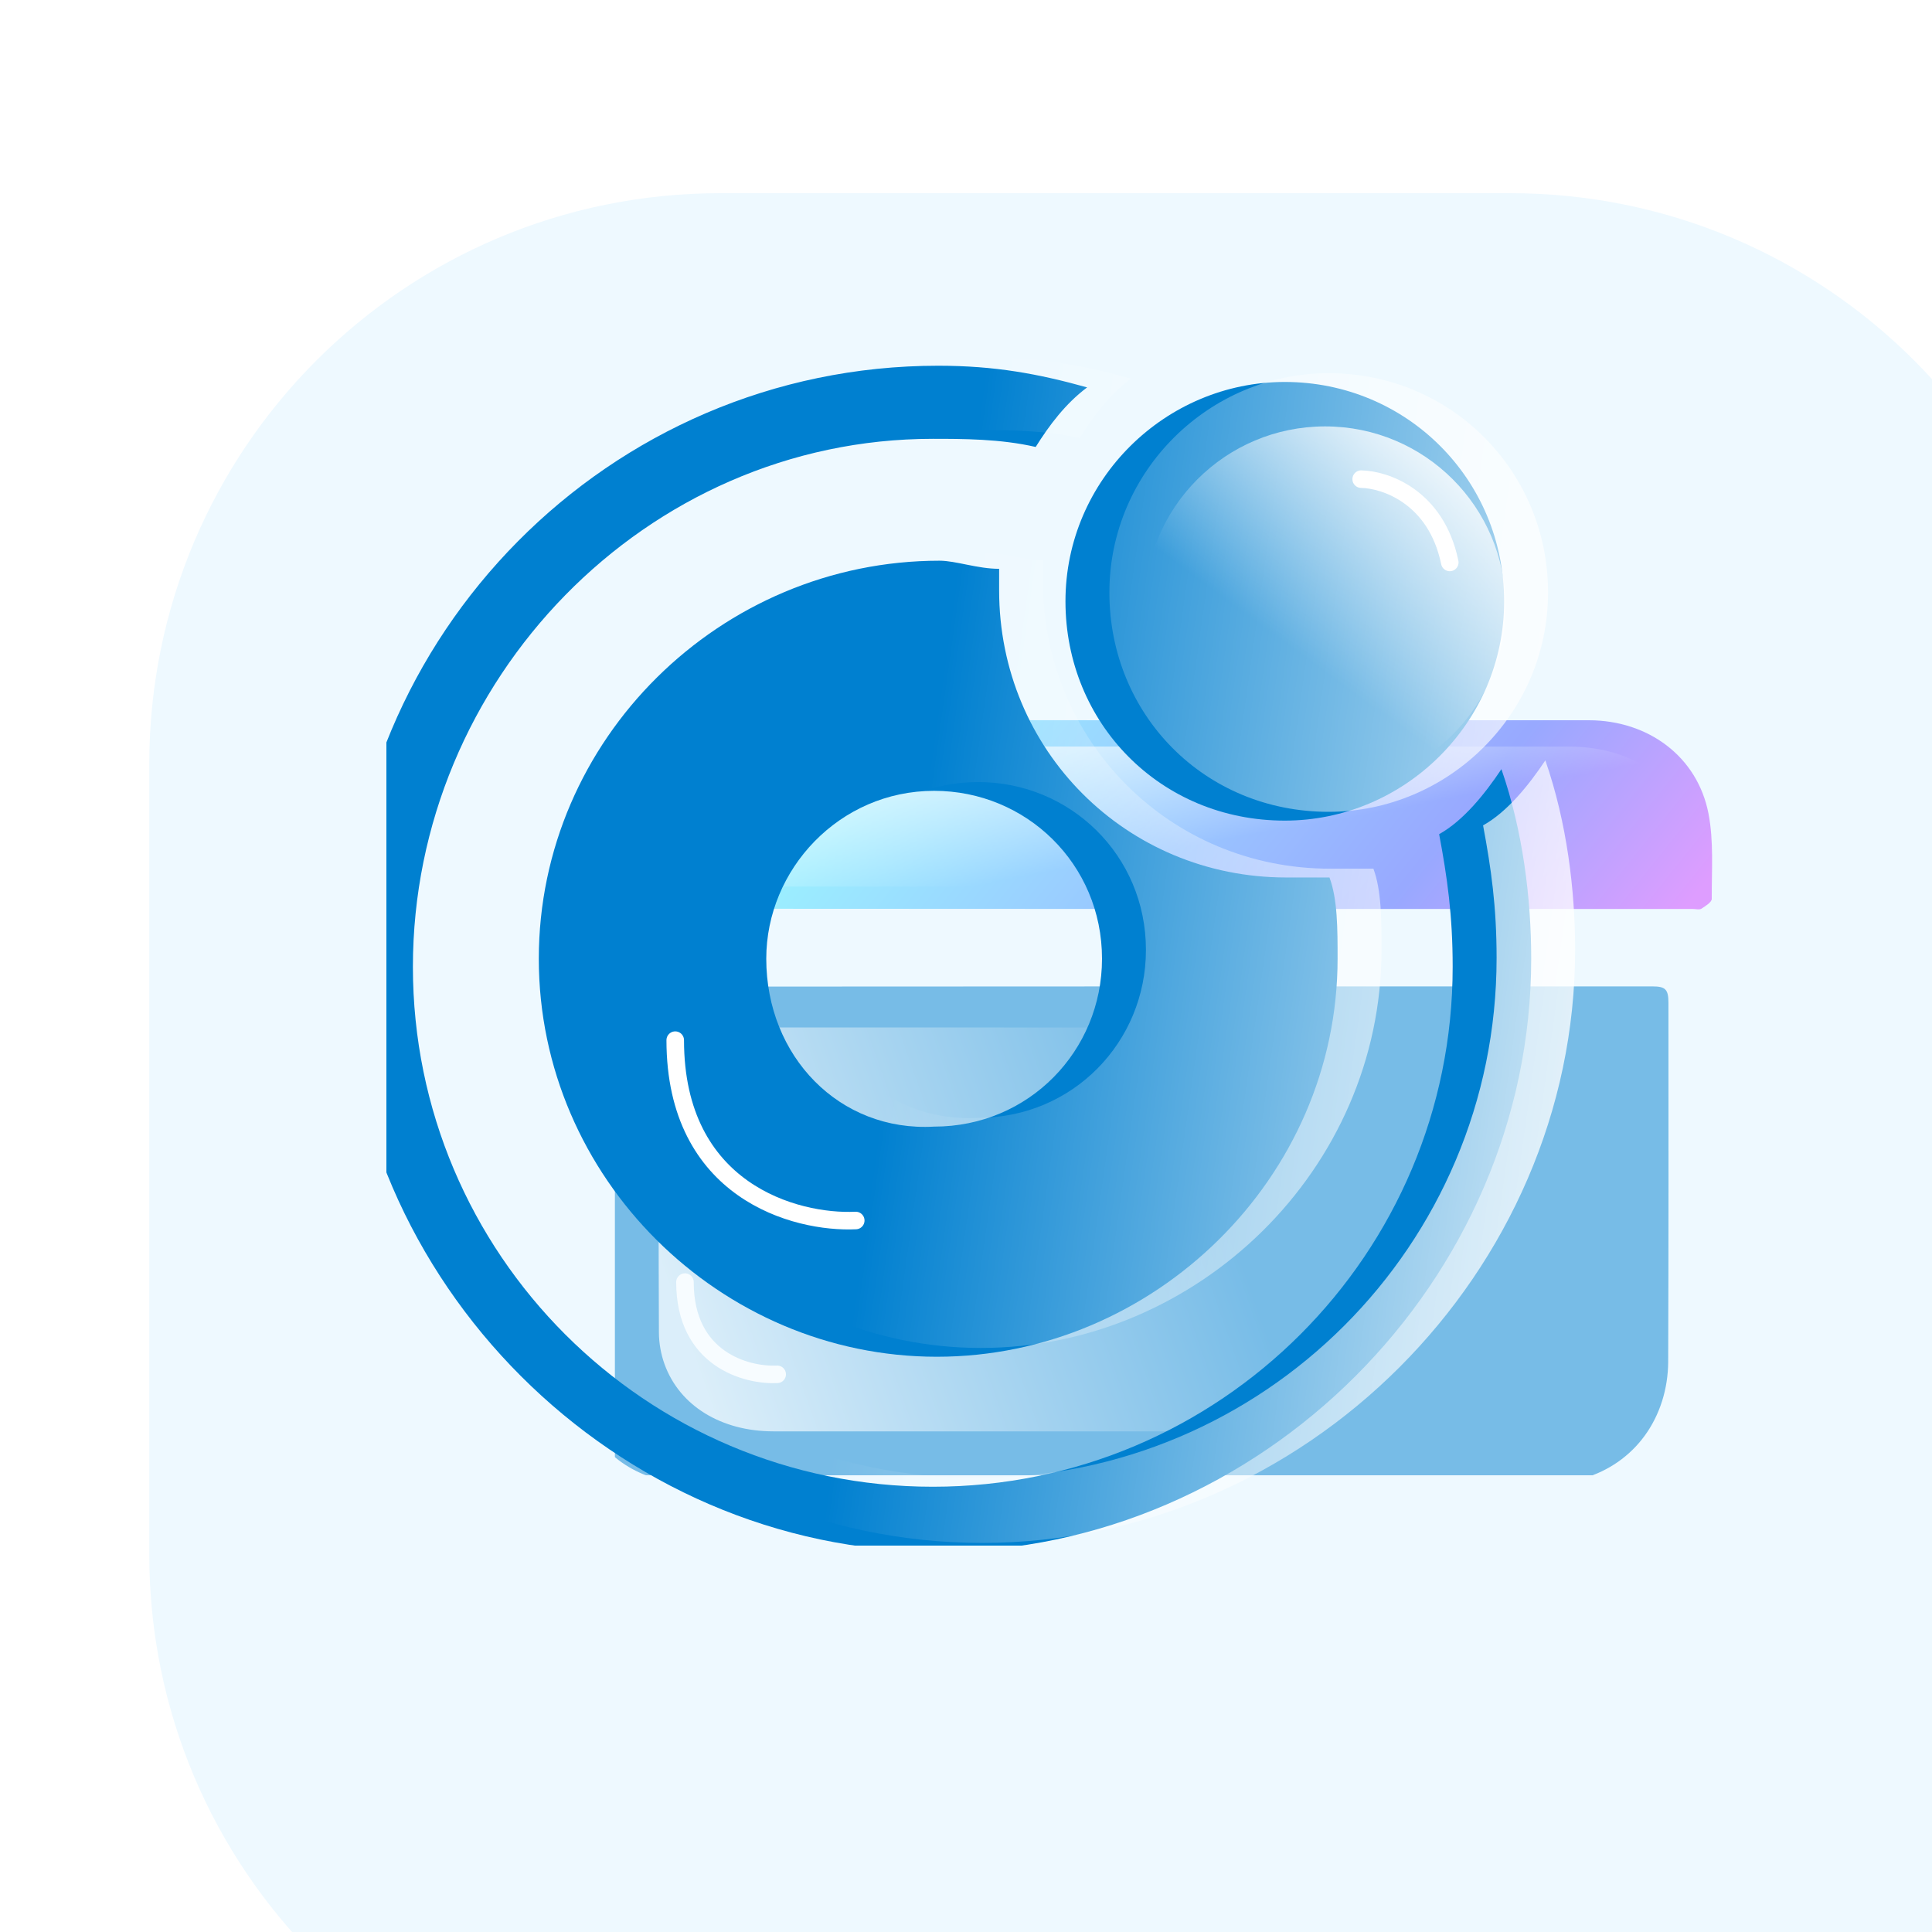 <svg width="60" height="60" viewBox="0 0 60 60" fill="none" xmlns="http://www.w3.org/2000/svg">
<g filter="url(#filter0_i_384_1200)">
<path d="M0 17.727C0 7.937 7.937 0 17.727 0H42.273C52.063 0 60 7.937 60 17.727V42.273C60 52.063 52.063 60 42.273 60H17.727C7.937 60 0 52.063 0 42.273V17.727Z" fill="#EEF9FF"/>
</g>
<g opacity="0.5" filter="url(#filter1_f_384_1200)">
<g clip-path="url(#clip0_384_1200)">
<g filter="url(#filter2_i_384_1200)">
<path d="M19.09 42.551C19.09 38.554 19.09 34.557 19.09 30.56C19.255 30.493 19.422 30.368 19.587 30.368C30.617 30.36 41.647 30.36 52.676 30.36C53.089 30.36 53.179 30.453 53.179 30.873C53.18 34.592 53.185 38.311 53.171 42.03C53.169 42.434 53.104 42.853 52.982 43.238C52.474 44.839 51.066 45.813 49.306 45.814C40.651 45.815 31.996 45.815 23.341 45.815C23.13 45.815 22.918 45.823 22.708 45.811C21.236 45.72 20.14 45.032 19.478 43.709C19.297 43.349 19.216 42.939 19.09 42.551ZM27.612 38.875C27.612 38.709 27.616 38.542 27.611 38.376C27.595 37.74 27.151 37.299 26.509 37.289C26.154 37.284 25.799 37.279 25.444 37.292C24.876 37.313 24.445 37.748 24.419 38.316C24.409 38.515 24.43 38.716 24.413 38.914C24.32 40.063 24.787 40.508 26 40.508C27.234 40.508 27.71 40.098 27.612 38.875Z" fill="#0080D0"/>
</g>
<g filter="url(#filter3_f_384_1200)">
<path d="M51.817 41.803C51.817 38.559 51.817 35.316 51.817 32.071C51.665 32.017 51.512 31.916 51.36 31.916C41.212 31.909 31.065 31.909 20.918 31.909C20.538 31.909 20.455 31.984 20.455 32.325C20.454 35.344 20.45 38.362 20.463 41.381C20.464 41.709 20.524 42.049 20.636 42.361C21.103 43.66 22.399 44.451 24.018 44.452C31.981 44.453 39.944 44.453 47.907 44.453C48.1 44.453 48.295 44.459 48.488 44.449C49.843 44.375 50.852 43.817 51.461 42.743C51.627 42.451 51.701 42.118 51.817 41.803ZM43.977 38.82C43.977 38.685 43.974 38.55 43.978 38.415C43.992 37.898 44.402 37.541 44.992 37.533C45.318 37.529 45.645 37.524 45.971 37.535C46.494 37.553 46.89 37.905 46.915 38.366C46.924 38.528 46.905 38.691 46.92 38.852C47.005 39.784 46.576 40.145 45.46 40.145C44.325 40.145 43.887 39.813 43.977 38.82Z" fill="url(#paint0_linear_384_1200)"/>
</g>
<path d="M19.09 25.632C19.245 25.185 19.34 24.703 19.569 24.298C20.287 23.024 21.411 22.379 22.874 22.371C24.993 22.358 27.112 22.367 29.232 22.367C35.934 22.367 42.637 22.366 49.339 22.368C51.192 22.369 52.715 23.498 53.058 25.264C53.225 26.123 53.156 27.03 53.16 27.915C53.161 28.018 52.965 28.14 52.838 28.221C52.775 28.261 52.665 28.229 52.577 28.229C41.614 28.229 30.65 28.23 19.687 28.221C19.487 28.221 19.288 28.097 19.09 28.03C19.09 27.23 19.09 26.431 19.09 25.632Z" fill="url(#paint1_linear_384_1200)"/>
<g filter="url(#filter4_f_384_1200)">
<path d="M19.908 25.608C20.056 25.276 20.146 24.919 20.365 24.617C21.048 23.672 22.119 23.192 23.512 23.187C25.53 23.177 27.548 23.184 29.566 23.184C35.949 23.184 42.331 23.183 48.714 23.185C50.478 23.185 51.929 24.024 52.255 25.335C52.414 25.973 52.348 26.646 52.353 27.303C52.353 27.38 52.166 27.47 52.046 27.53C51.986 27.56 51.881 27.537 51.797 27.537C41.357 27.537 30.916 27.537 20.477 27.531C20.287 27.531 20.097 27.438 19.908 27.389C19.908 26.795 19.908 26.201 19.908 25.608Z" fill="url(#paint2_linear_384_1200)"/>
</g>
<g filter="url(#filter5_f_384_1200)">
<path d="M21.273 26.052C21.454 25.416 22.282 24.17 24.136 24.279" stroke="white" stroke-width="0.545" stroke-linecap="round"/>
</g>
<g filter="url(#filter6_f_384_1200)">
<path d="M24.136 42.681C23.181 42.727 21.272 42.217 21.272 39.817" stroke="white" stroke-width="0.545" stroke-linecap="round"/>
</g>
</g>
</g>
<g clip-path="url(#clip1_384_1200)">
<g filter="url(#filter7_i_384_1200)">
<path d="M46.058 25.633C46.31 26.978 46.478 28.155 46.478 29.753C46.478 38.667 39.246 45.899 30.333 45.899C21.419 45.899 14.187 38.667 14.187 29.753C14.187 20.84 21.419 13.355 30.333 13.355C31.258 13.355 32.435 13.355 33.528 13.608C33.949 12.935 34.453 12.262 35.126 11.758C33.612 11.337 32.267 11.085 30.501 11.085C20.242 11.085 12.085 19.494 12.085 29.501C12.085 39.508 20.494 47.917 30.501 47.917C40.508 47.917 48.917 39.508 48.917 29.501C48.917 27.651 48.664 25.549 47.992 23.614C47.487 24.371 46.815 25.212 46.058 25.633ZM41.264 25.212C44.965 25.212 48.076 22.185 48.076 18.401C48.076 14.617 45.049 11.589 41.264 11.589C37.565 11.589 34.453 14.617 34.453 18.401C34.453 22.185 37.396 25.212 41.264 25.212Z" fill="#0080D0"/>
<path d="M25.161 29.501C25.161 26.726 27.431 24.287 30.374 24.287C33.233 24.287 35.588 26.558 35.588 29.501C35.588 32.36 33.318 34.715 30.374 34.715C27.431 34.883 25.161 32.528 25.161 29.501ZM18.097 29.501C18.097 36.312 23.731 41.862 30.459 41.862C37.186 41.862 42.904 36.312 42.904 29.501C42.904 28.576 42.904 27.651 42.652 26.978C42.231 26.978 41.727 26.978 41.306 26.978C36.345 26.978 32.393 23.026 32.393 18.065C32.393 17.812 32.393 17.644 32.393 17.392C31.72 17.392 31.047 17.14 30.543 17.14C23.731 17.14 18.097 22.69 18.097 29.501Z" fill="#0080D0"/>
</g>
<g filter="url(#filter8_f_384_1200)">
<path d="M46.058 25.633C46.31 26.978 46.478 28.155 46.478 29.753C46.478 38.667 39.246 45.899 30.333 45.899C21.419 45.899 14.187 38.667 14.187 29.753C14.187 20.84 21.419 13.355 30.333 13.355C31.258 13.355 32.435 13.355 33.528 13.608C33.949 12.935 34.453 12.262 35.126 11.758C33.612 11.337 32.267 11.085 30.501 11.085C20.242 11.085 12.085 19.494 12.085 29.501C12.085 39.508 20.494 47.917 30.501 47.917C40.508 47.917 48.917 39.508 48.917 29.501C48.917 27.651 48.664 25.549 47.992 23.614C47.487 24.371 46.815 25.212 46.058 25.633ZM41.264 25.212C44.965 25.212 48.076 22.185 48.076 18.401C48.076 14.617 45.049 11.589 41.264 11.589C37.565 11.589 34.453 14.617 34.453 18.401C34.453 22.185 37.396 25.212 41.264 25.212Z" fill="url(#paint3_linear_384_1200)"/>
<path d="M25.161 29.501C25.161 26.726 27.431 24.287 30.374 24.287C33.233 24.287 35.588 26.558 35.588 29.501C35.588 32.36 33.318 34.715 30.374 34.715C27.431 34.883 25.161 32.528 25.161 29.501ZM18.097 29.501C18.097 36.312 23.731 41.862 30.459 41.862C37.186 41.862 42.904 36.312 42.904 29.501C42.904 28.576 42.904 27.651 42.652 26.978C42.231 26.978 41.727 26.978 41.306 26.978C36.345 26.978 32.393 23.026 32.393 18.065C32.393 17.812 32.393 17.644 32.393 17.392C31.72 17.392 31.047 17.14 30.543 17.14C23.731 17.14 18.097 22.69 18.097 29.501Z" fill="url(#paint4_linear_384_1200)"/>
</g>
<g filter="url(#filter9_f_384_1200)">
<path d="M26.576 37.904C24.707 37.992 20.97 36.997 20.97 32.303" stroke="white" stroke-width="0.545" stroke-linecap="round"/>
</g>
<g filter="url(#filter10_f_384_1200)">
<circle cx="41.152" cy="18.848" r="5.606" transform="rotate(90 41.152 18.848)" fill="url(#paint5_linear_384_1200)"/>
</g>
<g filter="url(#filter11_f_384_1200)">
<path d="M42.273 14.88C43.015 14.892 44.604 15.426 45.024 17.467" stroke="white" stroke-width="0.545" stroke-linecap="round"/>
</g>
</g>
<defs>
<filter id="filter0_i_384_1200" x="0" y="0" width="64.636" height="66" filterUnits="userSpaceOnUse" color-interpolation-filters="sRGB">
<feFlood flood-opacity="0" result="BackgroundImageFix"/>
<feBlend mode="normal" in="SourceGraphic" in2="BackgroundImageFix" result="shape"/>
<feColorMatrix in="SourceAlpha" type="matrix" values="0 0 0 0 0 0 0 0 0 0 0 0 0 0 0 0 0 0 127 0" result="hardAlpha"/>
<feOffset dx="4.636" dy="6"/>
<feGaussianBlur stdDeviation="3.682"/>
<feComposite in2="hardAlpha" operator="arithmetic" k2="-1" k3="1"/>
<feColorMatrix type="matrix" values="0 0 0 0 0.851 0 0 0 0 0.937 0 0 0 0 0.945 0 0 0 1 0"/>
<feBlend mode="normal" in2="shape" result="effect1_innerShadow_384_1200"/>
</filter>
<filter id="filter1_f_384_1200" x="12.272" y="15.545" width="47.728" height="37.09" filterUnits="userSpaceOnUse" color-interpolation-filters="sRGB">
<feFlood flood-opacity="0" result="BackgroundImageFix"/>
<feBlend mode="normal" in="SourceGraphic" in2="BackgroundImageFix" result="shape"/>
<feGaussianBlur stdDeviation="3.409" result="effect1_foregroundBlur_384_1200"/>
</filter>
<filter id="filter2_i_384_1200" x="17.726" y="30.36" width="35.455" height="15.73" filterUnits="userSpaceOnUse" color-interpolation-filters="sRGB">
<feFlood flood-opacity="0" result="BackgroundImageFix"/>
<feBlend mode="normal" in="SourceGraphic" in2="BackgroundImageFix" result="shape"/>
<feColorMatrix in="SourceAlpha" type="matrix" values="0 0 0 0 0 0 0 0 0 0 0 0 0 0 0 0 0 0 127 0" result="hardAlpha"/>
<feOffset dx="-1.364" dy="0.273"/>
<feGaussianBlur stdDeviation="1.091"/>
<feComposite in2="hardAlpha" operator="arithmetic" k2="-1" k3="1"/>
<feColorMatrix type="matrix" values="0 0 0 0 1 0 0 0 0 1 0 0 0 0 1 0 0 0 0.25 0"/>
<feBlend mode="normal" in2="shape" result="effect1_innerShadow_384_1200"/>
</filter>
<filter id="filter3_f_384_1200" x="14.181" y="25.637" width="43.909" height="25.091" filterUnits="userSpaceOnUse" color-interpolation-filters="sRGB">
<feFlood flood-opacity="0" result="BackgroundImageFix"/>
<feBlend mode="normal" in="SourceGraphic" in2="BackgroundImageFix" result="shape"/>
<feGaussianBlur stdDeviation="3.136" result="effect1_foregroundBlur_384_1200"/>
</filter>
<filter id="filter4_f_384_1200" x="19.363" y="22.636" width="33.545" height="5.454" filterUnits="userSpaceOnUse" color-interpolation-filters="sRGB">
<feFlood flood-opacity="0" result="BackgroundImageFix"/>
<feBlend mode="normal" in="SourceGraphic" in2="BackgroundImageFix" result="shape"/>
<feGaussianBlur stdDeviation="0.273" result="effect1_foregroundBlur_384_1200"/>
</filter>
<filter id="filter5_f_384_1200" x="20.454" y="23.454" width="4.5" height="3.416" filterUnits="userSpaceOnUse" color-interpolation-filters="sRGB">
<feFlood flood-opacity="0" result="BackgroundImageFix"/>
<feBlend mode="normal" in="SourceGraphic" in2="BackgroundImageFix" result="shape"/>
<feGaussianBlur stdDeviation="0.273" result="effect1_foregroundBlur_384_1200"/>
</filter>
<filter id="filter6_f_384_1200" x="19.09" y="37.636" width="7.227" height="7.229" filterUnits="userSpaceOnUse" color-interpolation-filters="sRGB">
<feFlood flood-opacity="0" result="BackgroundImageFix"/>
<feBlend mode="normal" in="SourceGraphic" in2="BackgroundImageFix" result="shape"/>
<feGaussianBlur stdDeviation="0.955" result="effect1_foregroundBlur_384_1200"/>
</filter>
<filter id="filter7_i_384_1200" x="10.721" y="11.085" width="38.196" height="37.105" filterUnits="userSpaceOnUse" color-interpolation-filters="sRGB">
<feFlood flood-opacity="0" result="BackgroundImageFix"/>
<feBlend mode="normal" in="SourceGraphic" in2="BackgroundImageFix" result="shape"/>
<feColorMatrix in="SourceAlpha" type="matrix" values="0 0 0 0 0 0 0 0 0 0 0 0 0 0 0 0 0 0 127 0" result="hardAlpha"/>
<feOffset dx="-1.364" dy="0.273"/>
<feGaussianBlur stdDeviation="1.091"/>
<feComposite in2="hardAlpha" operator="arithmetic" k2="-1" k3="1"/>
<feColorMatrix type="matrix" values="0 0 0 0 1 0 0 0 0 1 0 0 0 0 1 0 0 0 0.25 0"/>
<feBlend mode="normal" in2="shape" result="effect1_innerShadow_384_1200"/>
</filter>
<filter id="filter8_f_384_1200" x="5.812" y="4.812" width="49.377" height="49.377" filterUnits="userSpaceOnUse" color-interpolation-filters="sRGB">
<feFlood flood-opacity="0" result="BackgroundImageFix"/>
<feBlend mode="normal" in="SourceGraphic" in2="BackgroundImageFix" result="shape"/>
<feGaussianBlur stdDeviation="3.136" result="effect1_foregroundBlur_384_1200"/>
</filter>
<filter id="filter9_f_384_1200" x="18.788" y="30.121" width="9.97" height="9.97" filterUnits="userSpaceOnUse" color-interpolation-filters="sRGB">
<feFlood flood-opacity="0" result="BackgroundImageFix"/>
<feBlend mode="normal" in="SourceGraphic" in2="BackgroundImageFix" result="shape"/>
<feGaussianBlur stdDeviation="0.955" result="effect1_foregroundBlur_384_1200"/>
</filter>
<filter id="filter10_f_384_1200" x="35" y="12.697" width="12.303" height="12.303" filterUnits="userSpaceOnUse" color-interpolation-filters="sRGB">
<feFlood flood-opacity="0" result="BackgroundImageFix"/>
<feBlend mode="normal" in="SourceGraphic" in2="BackgroundImageFix" result="shape"/>
<feGaussianBlur stdDeviation="0.273" result="effect1_foregroundBlur_384_1200"/>
</filter>
<filter id="filter11_f_384_1200" x="41.455" y="14.062" width="4.388" height="4.223" filterUnits="userSpaceOnUse" color-interpolation-filters="sRGB">
<feFlood flood-opacity="0" result="BackgroundImageFix"/>
<feBlend mode="normal" in="SourceGraphic" in2="BackgroundImageFix" result="shape"/>
<feGaussianBlur stdDeviation="0.273" result="effect1_foregroundBlur_384_1200"/>
</filter>
<linearGradient id="paint0_linear_384_1200" x1="51.817" y1="36.265" x2="23.051" y2="46.372" gradientUnits="userSpaceOnUse">
<stop offset="0.442" stop-color="white" stop-opacity="0"/>
<stop offset="1" stop-color="white" stop-opacity="0.78"/>
</linearGradient>
<linearGradient id="paint1_linear_384_1200" x1="23.317" y1="20.864" x2="44.59" y2="37.909" gradientUnits="userSpaceOnUse">
<stop offset="0.157" stop-color="#48E9FF"/>
<stop offset="0.734" stop-color="#4159FF"/>
<stop offset="1" stop-color="#CE41FF"/>
</linearGradient>
<linearGradient id="paint2_linear_384_1200" x1="27.545" y1="22.227" x2="28.574" y2="27.832" gradientUnits="userSpaceOnUse">
<stop stop-color="white"/>
<stop offset="1" stop-color="white" stop-opacity="0"/>
</linearGradient>
<linearGradient id="paint3_linear_384_1200" x1="12.085" y1="23.872" x2="49.302" y2="29.103" gradientUnits="userSpaceOnUse">
<stop offset="0.442" stop-color="white" stop-opacity="0"/>
<stop offset="1" stop-color="white" stop-opacity="0.78"/>
</linearGradient>
<linearGradient id="paint4_linear_384_1200" x1="12.085" y1="23.872" x2="49.302" y2="29.103" gradientUnits="userSpaceOnUse">
<stop offset="0.442" stop-color="white" stop-opacity="0"/>
<stop offset="1" stop-color="white" stop-opacity="0.78"/>
</linearGradient>
<linearGradient id="paint5_linear_384_1200" x1="38.184" y1="10.79" x2="45.279" y2="15.983" gradientUnits="userSpaceOnUse">
<stop stop-color="white"/>
<stop offset="1" stop-color="white" stop-opacity="0"/>
</linearGradient>
<clipPath id="clip0_384_1200">
<rect width="34.091" height="23.454" fill="white" transform="translate(19.09 22.363)"/>
</clipPath>
<clipPath id="clip1_384_1200">
<rect width="37" height="37" fill="white" transform="translate(12 11)"/>
</clipPath>
</defs>
</svg>
